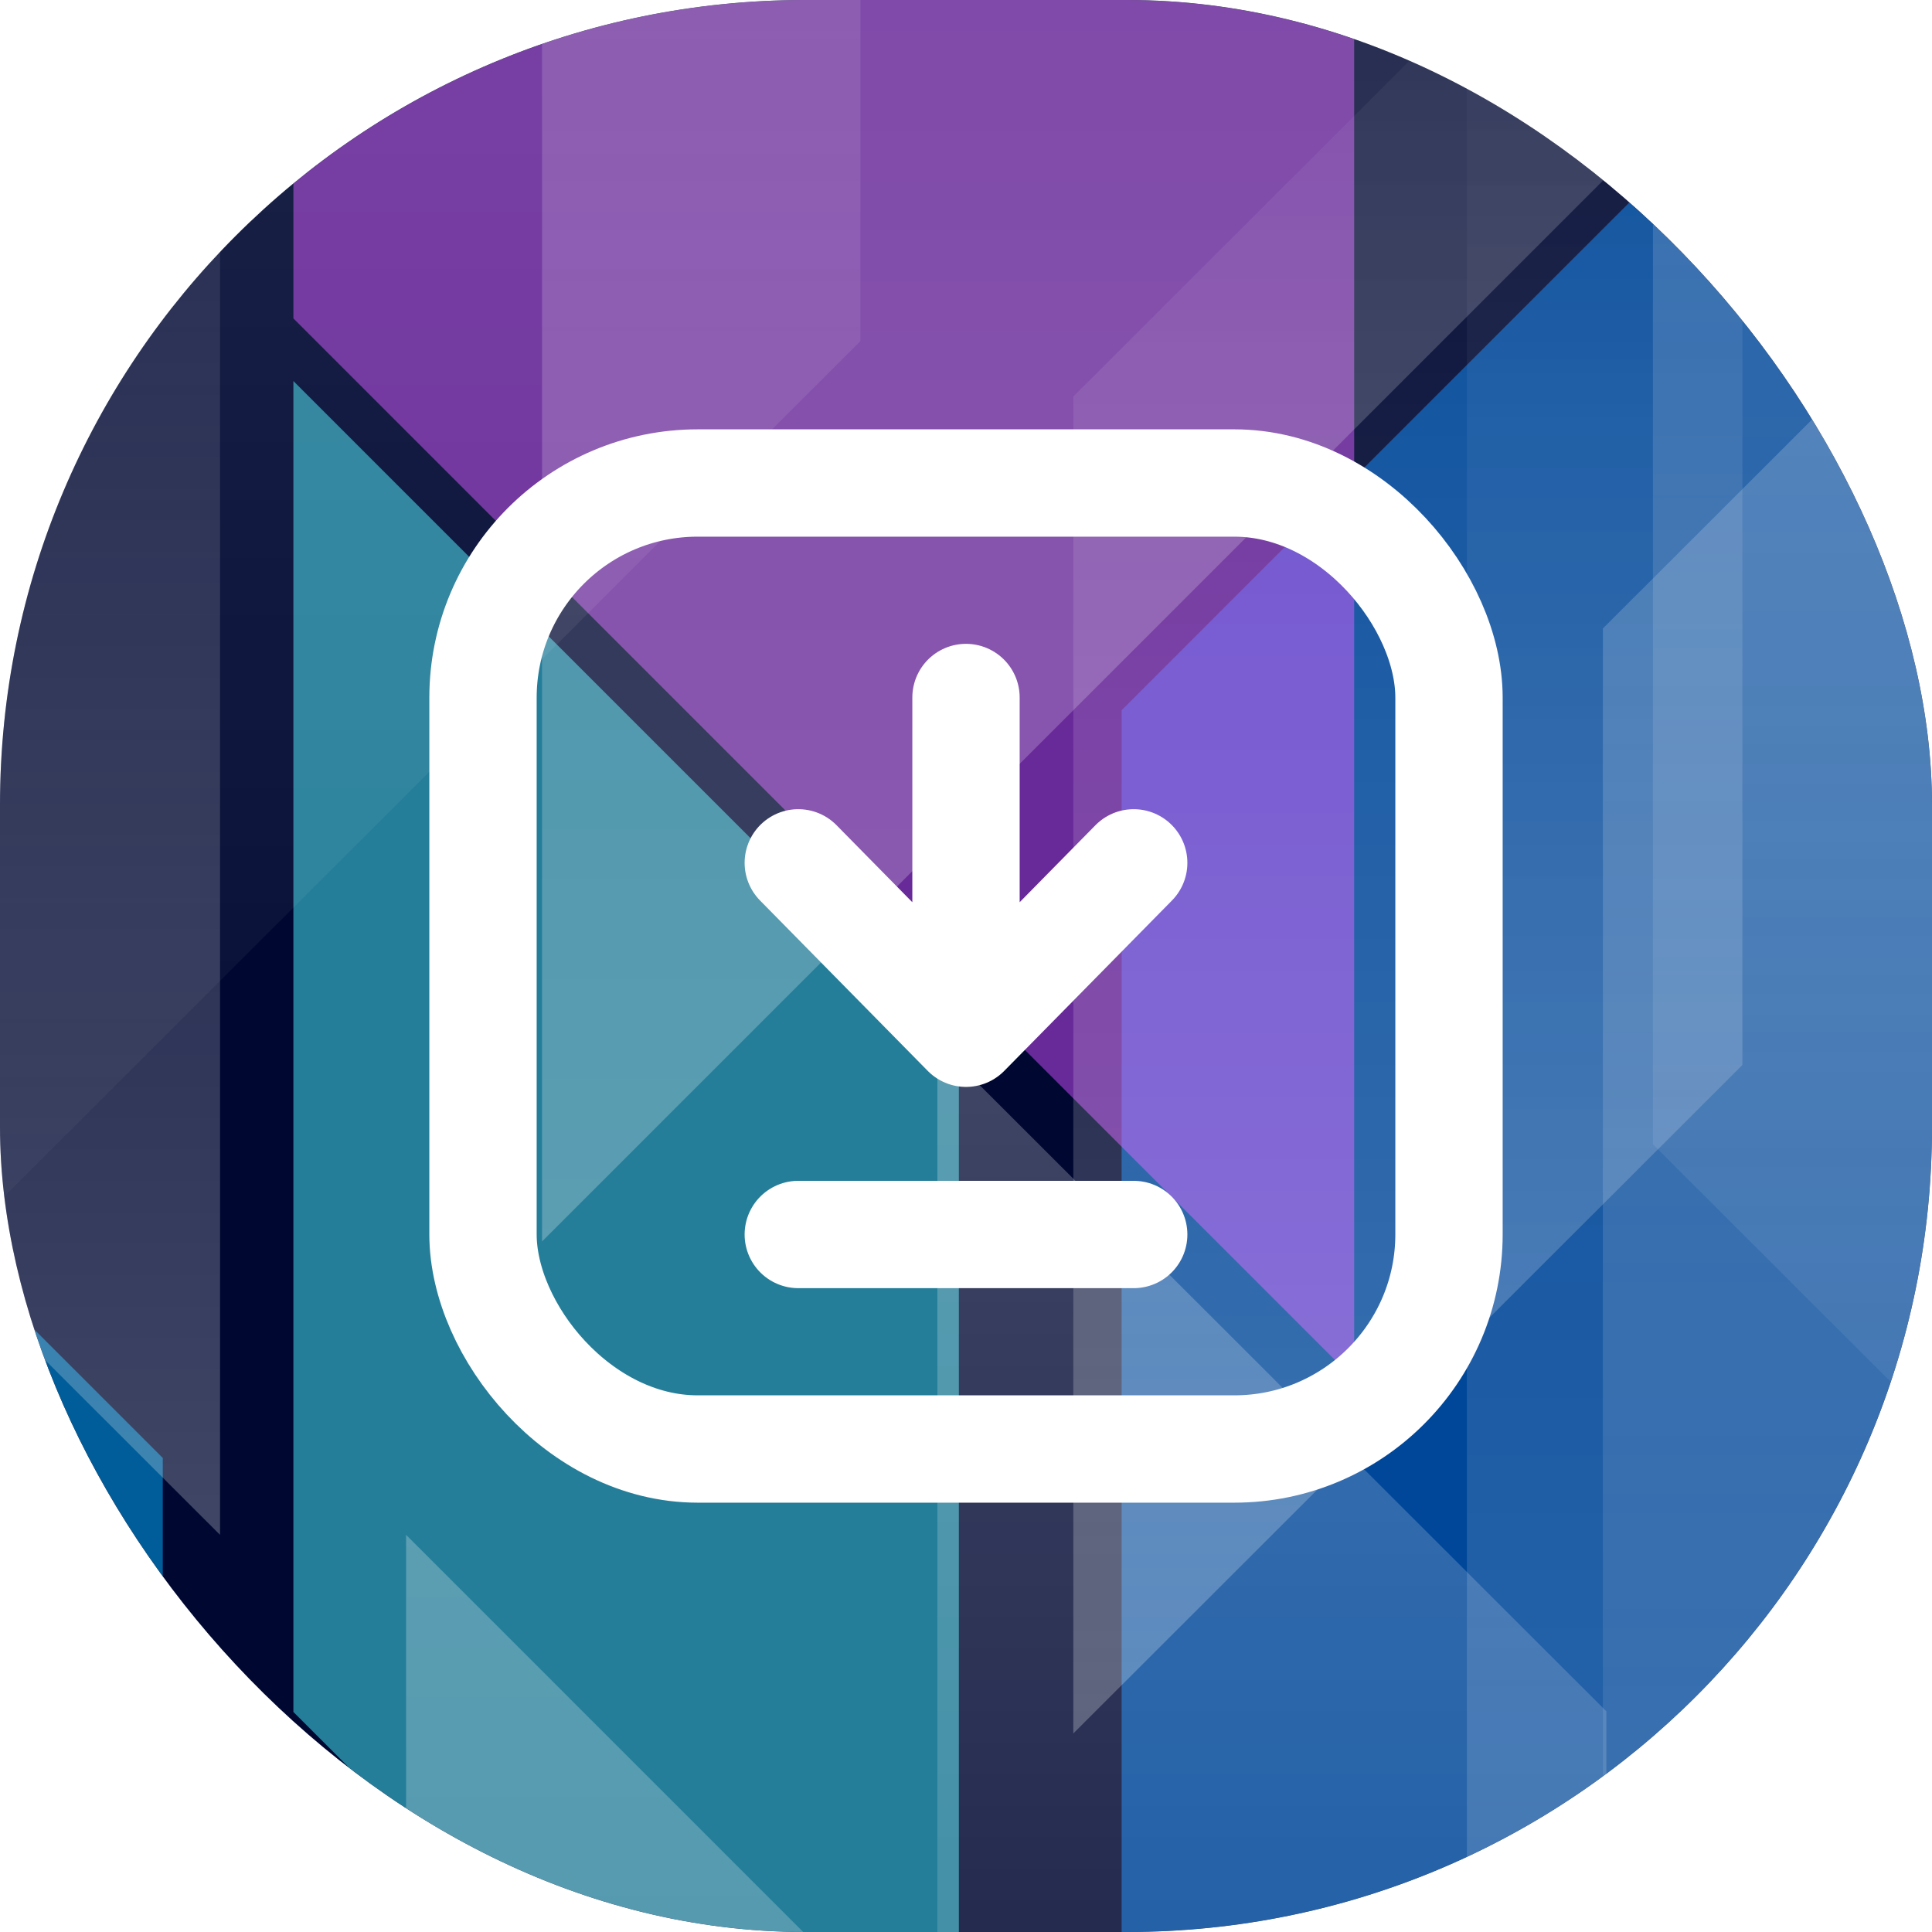 <svg width="36" height="36" viewBox="0 0 36 36" fill="none" xmlns="http://www.w3.org/2000/svg">
<g clip-path="url(#clip0_52_293)">
<g clip-path="url(#clip1_52_293)">
<rect width="64" height="36" transform="translate(-14)" fill="#000832"/>
<g opacity="0.5" filter="url(#filter0_f_52_293)">
<path d="M-16.733 46.933V7.4L3.033 27.167V66.7L-16.733 46.933Z" fill="#00B2FF"/>
</g>
<g opacity="0.5" filter="url(#filter1_f_52_293)">
<path d="M20.9 13.233V52.767L40.667 33V-6.533L20.9 13.233Z" fill="#0085FF"/>
</g>
<g opacity="0.5" filter="url(#filter2_f_52_293)">
<path d="M25.233 -13.833V25.7L5.467 5.933V-33.6L25.233 -13.833Z" fill="#D049FF"/>
</g>
<g opacity="0.5" filter="url(#filter3_f_52_293)">
<path d="M17.867 19.5V44.3L5.467 31.9V7.1L17.867 19.5Z" fill="#49F4FF"/>
</g>
<g opacity="0.5" filter="url(#filter4_f_52_293)">
<path d="M56.2 31.867V56.667L43.8 44.267V19.467L56.2 31.867Z" fill="#0057FF"/>
</g>
<g style="mix-blend-mode:overlay">
<path d="M-18.8 45.867V6.333L0.967 26.1V65.633L-18.8 45.867Z" fill="url(#paint0_linear_52_293)"/>
<path d="M29.867 3.367V-36.167L10.1 -16.4V23.133L29.867 3.367Z" fill="url(#paint1_linear_52_293)"/>
<path d="M32.467 19.844V-5.067L20 7.389V32.3L32.467 19.844Z" fill="url(#paint2_linear_52_293)"/>
<path d="M-6.833 -16.489V29.2L16.033 6.356V-39.333L-6.833 -16.489Z" fill="url(#paint3_linear_52_293)"/>
<path d="M56.2 53.256V7.567L33.333 30.411V76.1L56.2 53.256Z" fill="url(#paint4_linear_52_293)"/>
<path d="M29.867 11.711V57.4L52.733 34.556V-11.133L29.867 11.711Z" fill="url(#paint5_linear_52_293)"/>
</g>
<g style="mix-blend-mode:plus-lighter">
<path d="M27.333 48.367V87.9L7.567 68.133V28.6L27.333 48.367Z" fill="url(#paint6_linear_52_293)"/>
<path d="M29.933 31.889V56.8L17.467 44.344V19.433L29.933 31.889Z" fill="url(#paint7_linear_52_293)"/>
<path d="M-8.367 16.145V-8.767L4.1 3.689V28.6L-8.367 16.145Z" fill="url(#paint8_linear_52_293)"/>
<path d="M-9.367 68.222V22.533L13.5 45.378V91.067L-9.367 68.222Z" fill="url(#paint9_linear_52_293)"/>
<path d="M53.667 -1.522V44.167L30.8 21.322V-24.367L53.667 -1.522Z" fill="url(#paint10_linear_52_293)"/>
<path d="M27.333 40.022V-5.667L50.2 17.178V62.867L27.333 40.022Z" fill="url(#paint11_linear_52_293)"/>
</g>
</g>
<g clip-path="url(#clip2_52_293)">
<rect x="9" y="9" width="18" height="18" rx="4" stroke="white" stroke-width="2"/>
<path d="M18 12.997V19.253M18 19.253L14.875 16.078M18 19.253L21.125 16.078" stroke="white" stroke-width="2" stroke-linecap="round" stroke-linejoin="round"/>
<path d="M14.875 23.003H21.125" stroke="white" stroke-width="2" stroke-linecap="round"/>
</g>
</g>
<defs>
<filter id="filter0_f_52_293" x="-33.4" y="-9.267" width="53.1" height="92.633" filterUnits="userSpaceOnUse" color-interpolation-filters="sRGB">
<feFlood flood-opacity="0" result="BackgroundImageFix"/>
<feBlend mode="normal" in="SourceGraphic" in2="BackgroundImageFix" result="shape"/>
<feGaussianBlur stdDeviation="8.333" result="effect1_foregroundBlur_52_293"/>
</filter>
<filter id="filter1_f_52_293" x="4.233" y="-23.2" width="53.1" height="92.633" filterUnits="userSpaceOnUse" color-interpolation-filters="sRGB">
<feFlood flood-opacity="0" result="BackgroundImageFix"/>
<feBlend mode="normal" in="SourceGraphic" in2="BackgroundImageFix" result="shape"/>
<feGaussianBlur stdDeviation="8.333" result="effect1_foregroundBlur_52_293"/>
</filter>
<filter id="filter2_f_52_293" x="-11.2" y="-50.267" width="53.1" height="92.633" filterUnits="userSpaceOnUse" color-interpolation-filters="sRGB">
<feFlood flood-opacity="0" result="BackgroundImageFix"/>
<feBlend mode="normal" in="SourceGraphic" in2="BackgroundImageFix" result="shape"/>
<feGaussianBlur stdDeviation="8.333" result="effect1_foregroundBlur_52_293"/>
</filter>
<filter id="filter3_f_52_293" x="-11.2" y="-9.567" width="45.733" height="70.533" filterUnits="userSpaceOnUse" color-interpolation-filters="sRGB">
<feFlood flood-opacity="0" result="BackgroundImageFix"/>
<feBlend mode="normal" in="SourceGraphic" in2="BackgroundImageFix" result="shape"/>
<feGaussianBlur stdDeviation="8.333" result="effect1_foregroundBlur_52_293"/>
</filter>
<filter id="filter4_f_52_293" x="27.133" y="2.8" width="45.733" height="70.533" filterUnits="userSpaceOnUse" color-interpolation-filters="sRGB">
<feFlood flood-opacity="0" result="BackgroundImageFix"/>
<feBlend mode="normal" in="SourceGraphic" in2="BackgroundImageFix" result="shape"/>
<feGaussianBlur stdDeviation="8.333" result="effect1_foregroundBlur_52_293"/>
</filter>
<linearGradient id="paint0_linear_52_293" x1="-8.917" y1="65.633" x2="-8.917" y2="6.333" gradientUnits="userSpaceOnUse">
<stop stop-color="white" stop-opacity="0.25"/>
<stop offset="1" stop-color="white" stop-opacity="0"/>
</linearGradient>
<linearGradient id="paint1_linear_52_293" x1="19.983" y1="23.133" x2="19.983" y2="-36.167" gradientUnits="userSpaceOnUse">
<stop stop-color="white" stop-opacity="0.25"/>
<stop offset="1" stop-color="white" stop-opacity="0"/>
</linearGradient>
<linearGradient id="paint2_linear_52_293" x1="26.233" y1="32.3" x2="26.233" y2="-5.067" gradientUnits="userSpaceOnUse">
<stop stop-color="white" stop-opacity="0.25"/>
<stop offset="1" stop-color="white" stop-opacity="0"/>
</linearGradient>
<linearGradient id="paint3_linear_52_293" x1="4.6" y1="-39.333" x2="4.6" y2="29.2" gradientUnits="userSpaceOnUse">
<stop stop-color="white" stop-opacity="0.25"/>
<stop offset="1" stop-color="white" stop-opacity="0"/>
</linearGradient>
<linearGradient id="paint4_linear_52_293" x1="44.767" y1="76.1" x2="44.767" y2="7.567" gradientUnits="userSpaceOnUse">
<stop stop-color="white" stop-opacity="0.25"/>
<stop offset="1" stop-color="white" stop-opacity="0"/>
</linearGradient>
<linearGradient id="paint5_linear_52_293" x1="41.3" y1="-11.133" x2="41.3" y2="57.4" gradientUnits="userSpaceOnUse">
<stop stop-color="white" stop-opacity="0.25"/>
<stop offset="1" stop-color="white" stop-opacity="0"/>
</linearGradient>
<linearGradient id="paint6_linear_52_293" x1="17.45" y1="28.6" x2="17.45" y2="87.9" gradientUnits="userSpaceOnUse">
<stop stop-color="white" stop-opacity="0.25"/>
<stop offset="1" stop-color="white" stop-opacity="0"/>
</linearGradient>
<linearGradient id="paint7_linear_52_293" x1="23.7" y1="19.433" x2="23.7" y2="56.8" gradientUnits="userSpaceOnUse">
<stop stop-color="white" stop-opacity="0.25"/>
<stop offset="1" stop-color="white" stop-opacity="0"/>
</linearGradient>
<linearGradient id="paint8_linear_52_293" x1="-2.133" y1="28.6" x2="-2.133" y2="-8.767" gradientUnits="userSpaceOnUse">
<stop stop-color="white" stop-opacity="0.25"/>
<stop offset="1" stop-color="white" stop-opacity="0"/>
</linearGradient>
<linearGradient id="paint9_linear_52_293" x1="2.067" y1="91.067" x2="2.067" y2="22.533" gradientUnits="userSpaceOnUse">
<stop stop-color="white" stop-opacity="0.25"/>
<stop offset="1" stop-color="white" stop-opacity="0"/>
</linearGradient>
<linearGradient id="paint10_linear_52_293" x1="42.233" y1="-24.367" x2="42.233" y2="44.167" gradientUnits="userSpaceOnUse">
<stop stop-color="white" stop-opacity="0.25"/>
<stop offset="1" stop-color="white" stop-opacity="0"/>
</linearGradient>
<linearGradient id="paint11_linear_52_293" x1="38.767" y1="62.867" x2="38.767" y2="-5.667" gradientUnits="userSpaceOnUse">
<stop stop-color="white" stop-opacity="0.25"/>
<stop offset="1" stop-color="white" stop-opacity="0"/>
</linearGradient>
<clipPath id="clip0_52_293">
<rect width="36" height="36" rx="15" fill="white"/>
</clipPath>
<clipPath id="clip1_52_293">
<rect width="64" height="36" fill="white" transform="translate(-14)"/>
</clipPath>
<clipPath id="clip2_52_293">
<rect width="20" height="20" fill="white" transform="translate(8 8)"/>
</clipPath>
</defs>
</svg>
